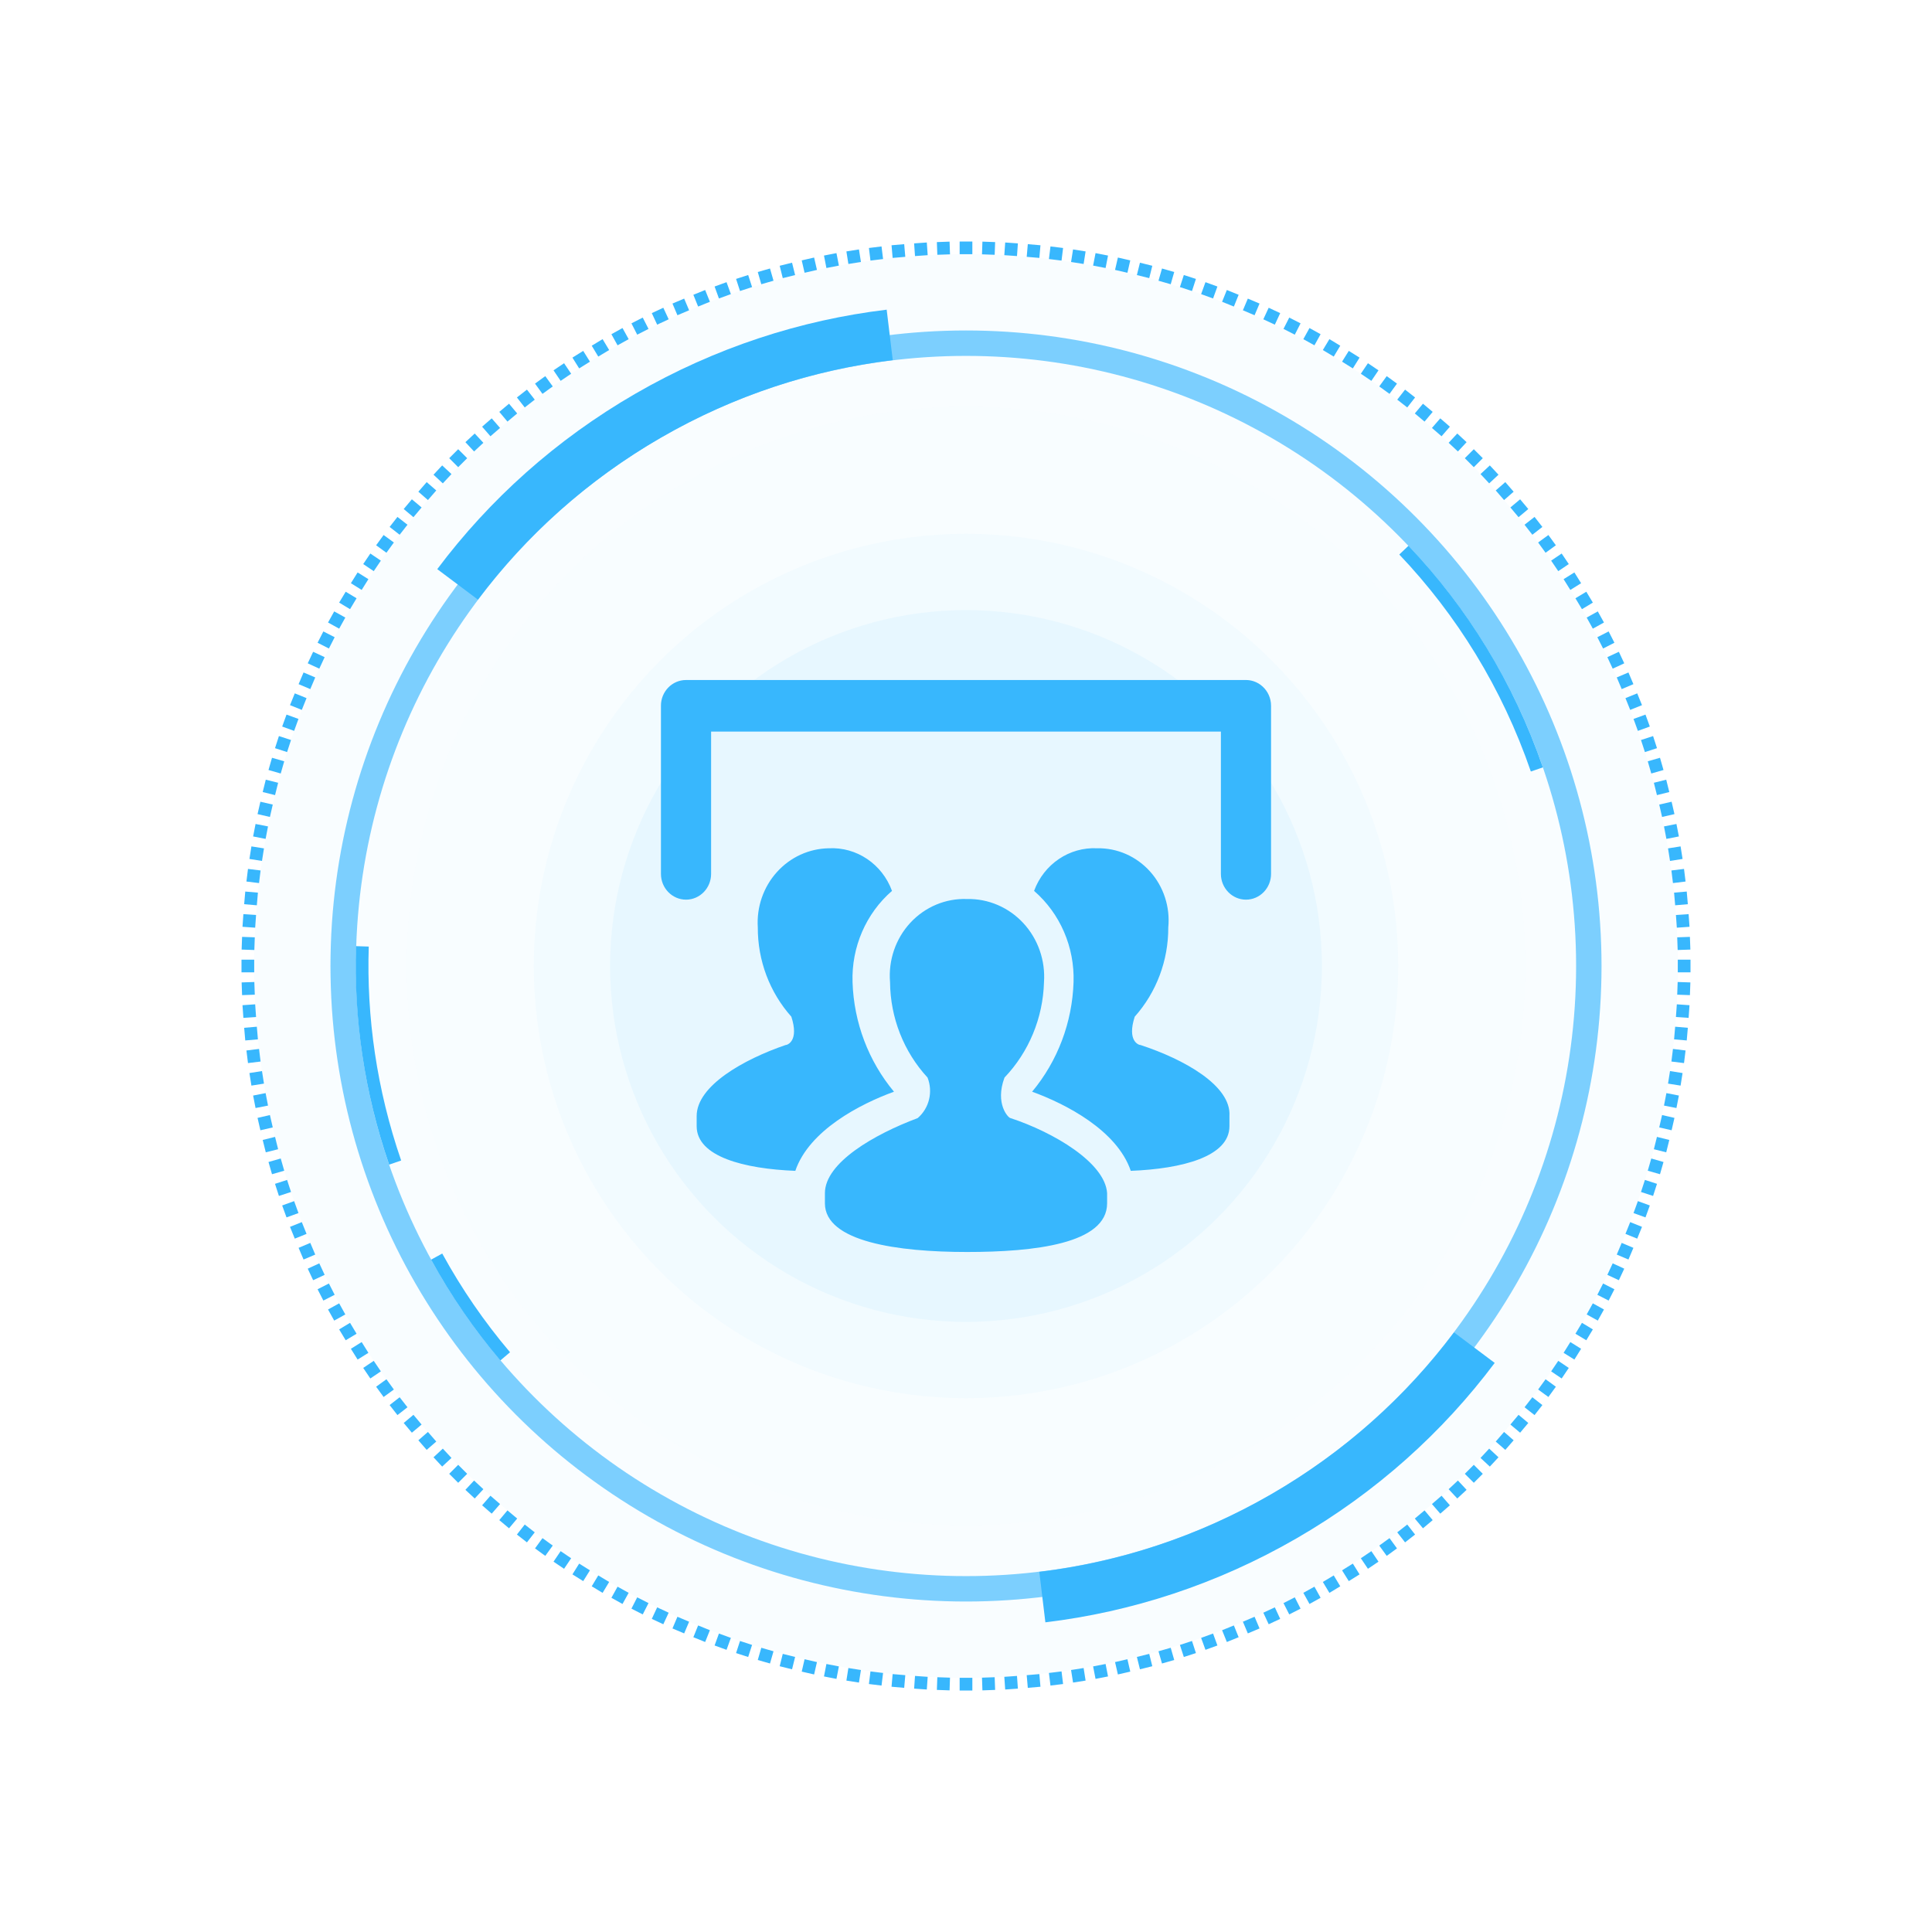 <?xml version="1.0" encoding="UTF-8"?>
<svg width="76px" height="76px" viewBox="0 0 76 76" version="1.1" xmlns="http://www.w3.org/2000/svg" xmlns:xlink="http://www.w3.org/1999/xlink">
    <title>会议室</title>
    <defs>
        <filter x="-21.4%" y="-21.4%" width="142.9%" height="142.9%" filterUnits="objectBoundingBox" id="filter-1">
            <feGaussianBlur stdDeviation="4" in="SourceGraphic"></feGaussianBlur>
        </filter>
        <filter x="-1.0%" y="-1.0%" width="102.0%" height="102.0%" filterUnits="objectBoundingBox" id="filter-2">
            <feGaussianBlur stdDeviation="0" in="SourceGraphic"></feGaussianBlur>
        </filter>
        <filter x="-0.5%" y="-0.6%" width="101.1%" height="101.1%" filterUnits="objectBoundingBox" id="filter-3">
            <feGaussianBlur stdDeviation="0" in="SourceGraphic"></feGaussianBlur>
        </filter>
        <filter x="0.0%" y="0.0%" width="100.0%" height="100.0%" filterUnits="objectBoundingBox" id="filter-4">
            <feGaussianBlur stdDeviation="0" in="SourceGraphic"></feGaussianBlur>
        </filter>
        <filter x="-44.1%" y="-44.1%" width="188.2%" height="188.2%" filterUnits="objectBoundingBox" id="filter-5">
            <feGaussianBlur stdDeviation="5" in="SourceGraphic"></feGaussianBlur>
        </filter>
        <filter x="-75.0%" y="-75.0%" width="250.0%" height="250.0%" filterUnits="objectBoundingBox" id="filter-6">
            <feGaussianBlur stdDeviation="7" in="SourceGraphic"></feGaussianBlur>
        </filter>
        <filter x="-2.0%" y="-2.0%" width="104.0%" height="104.0%" filterUnits="objectBoundingBox" id="filter-7">
            <feGaussianBlur stdDeviation="0" in="SourceGraphic"></feGaussianBlur>
        </filter>
        <filter x="-0.2%" y="-0.2%" width="100.5%" height="100.5%" filterUnits="objectBoundingBox" id="filter-8">
            <feGaussianBlur stdDeviation="0" in="SourceGraphic"></feGaussianBlur>
        </filter>
    </defs>
    <g id="控件" stroke="none" stroke-width="1" fill="none" fill-rule="evenodd">
        <g id="1.图标/3.特殊/区域" transform="translate(6, 6)">
            <g id="颜色" transform="translate(3.5, 3.5)">
                <circle id="椭圆形" fill="#38B7FD" fill-rule="nonzero" opacity="0.181" filter="url(#filter-1)" cx="28.5" cy="28.5" r="28"></circle>
                <path d="M28.75,56.5 L28.75,57 L28.25,57 L28.25,56.5 L28.75,56.5 Z M29.628,56.477 L29.646,56.977 L29.146,56.995 L29.129,56.495 L29.628,56.477 Z M27.372,56.477 L27.871,56.495 L27.854,56.995 L27.354,56.977 L27.372,56.477 Z M30.506,56.427 L30.541,56.926 L30.042,56.961 L30.007,56.462 L30.506,56.427 Z M26.494,56.427 L26.993,56.462 L26.958,56.961 L26.459,56.926 L26.494,56.427 Z M31.386,56.354 L31.429,56.852 L30.931,56.895 L30.888,56.397 L31.386,56.354 Z M25.614,56.354 L26.112,56.397 L26.069,56.895 L25.571,56.852 L25.614,56.354 Z M32.258,56.249 L32.319,56.745 L31.823,56.806 L31.762,56.31 L32.258,56.249 Z M24.742,56.249 L25.238,56.31 L25.177,56.806 L24.681,56.745 L24.742,56.249 Z M33.127,56.116 L33.205,56.61 L32.711,56.688 L32.633,56.194 L33.127,56.116 Z M23.873,56.116 L24.367,56.194 L24.289,56.688 L23.795,56.61 L23.873,56.116 Z M33.991,55.957 L34.087,56.447 L33.596,56.543 L33.5,56.052 L33.991,55.957 Z M23.009,55.957 L23.5,56.052 L23.404,56.543 L22.913,56.447 L23.009,55.957 Z M34.85,55.77 L34.962,56.257 L34.475,56.369 L34.363,55.882 L34.85,55.77 Z M22.15,55.77 L22.637,55.882 L22.525,56.369 L22.038,56.257 L22.15,55.77 Z M35.708,55.559 L35.829,56.045 L35.343,56.166 L35.222,55.68 L35.708,55.559 Z M21.292,55.559 L21.778,55.68 L21.657,56.166 L21.171,56.045 L21.292,55.559 Z M36.553,55.319 L36.691,55.8 L36.21,55.938 L36.072,55.457 L36.553,55.319 Z M20.447,55.319 L20.928,55.457 L20.79,55.938 L20.309,55.8 L20.447,55.319 Z M37.39,55.052 L37.545,55.528 L37.069,55.682 L36.915,55.207 L37.39,55.052 Z M19.61,55.052 L20.085,55.207 L19.931,55.682 L19.455,55.528 L19.61,55.052 Z M38.219,54.759 L38.39,55.229 L37.92,55.4 L37.749,54.93 L38.219,54.759 Z M18.781,54.759 L19.251,54.93 L19.08,55.4 L18.61,55.229 L18.781,54.759 Z M39.038,54.441 L39.225,54.904 L38.761,55.092 L38.574,54.628 L39.038,54.441 Z M17.962,54.441 L18.426,54.628 L18.239,55.092 L17.775,54.904 L17.962,54.441 Z M39.852,54.099 L40.047,54.559 L39.587,54.754 L39.392,54.294 L39.852,54.099 Z M17.148,54.099 L17.608,54.294 L17.413,54.754 L16.953,54.559 L17.148,54.099 Z M40.649,53.729 L40.86,54.182 L40.407,54.394 L40.196,53.94 L40.649,53.729 Z M16.351,53.729 L16.804,53.94 L16.593,54.394 L16.14,54.182 L16.351,53.729 Z M41.434,53.335 L41.661,53.78 L41.216,54.007 L40.989,53.562 L41.434,53.335 Z M15.566,53.335 L16.011,53.562 L15.784,54.007 L15.339,53.78 L15.566,53.335 Z M42.207,52.916 L42.449,53.353 L42.012,53.596 L41.77,53.158 L42.207,52.916 Z M14.793,52.916 L15.23,53.158 L14.988,53.596 L14.551,53.353 L14.793,52.916 Z M42.966,52.473 L43.223,52.901 L42.795,53.159 L42.537,52.73 L42.966,52.473 Z M14.034,52.473 L14.463,52.73 L14.205,53.159 L13.777,52.901 L14.034,52.473 Z M43.717,52.008 L43.982,52.432 L43.558,52.697 L43.293,52.273 L43.717,52.008 Z M13.283,52.008 L13.707,52.273 L13.442,52.697 L13.018,52.432 L13.283,52.008 Z M44.446,51.518 L44.726,51.932 L44.311,52.212 L44.032,51.798 L44.446,51.518 Z M12.554,51.518 L12.968,51.798 L12.689,52.212 L12.274,51.932 L12.554,51.518 Z M45.16,51.006 L45.454,51.41 L45.05,51.704 L44.756,51.299 L45.16,51.006 Z M11.84,51.006 L12.244,51.299 L11.95,51.704 L11.546,51.41 L11.84,51.006 Z M45.858,50.471 L46.166,50.865 L45.772,51.173 L45.464,50.779 L45.858,50.471 Z M11.142,50.471 L11.536,50.779 L11.228,51.173 L10.834,50.865 L11.142,50.471 Z M46.538,49.915 L46.859,50.298 L46.476,50.619 L46.155,50.236 L46.538,49.915 Z M10.462,49.915 L10.845,50.236 L10.524,50.619 L10.141,50.298 L10.462,49.915 Z M47.207,49.338 L47.535,49.715 L47.157,50.043 L46.829,49.666 L47.207,49.338 Z M9.793,49.338 L10.171,49.666 L9.843,50.043 L9.465,49.715 L9.793,49.338 Z M47.851,48.74 L48.192,49.106 L47.826,49.447 L47.485,49.081 L47.851,48.74 Z M9.149,48.74 L9.515,49.081 L9.174,49.447 L8.808,49.106 L9.149,48.74 Z M48.476,48.122 L48.829,48.476 L48.476,48.829 L48.122,48.476 L48.476,48.122 Z M8.524,48.122 L8.878,48.476 L8.524,48.829 L8.171,48.476 L8.524,48.122 Z M49.081,47.485 L49.447,47.826 L49.106,48.192 L48.74,47.851 L49.081,47.485 Z M7.919,47.485 L8.26,47.851 L7.894,48.192 L7.553,47.826 L7.919,47.485 Z M49.666,46.829 L50.043,47.157 L49.715,47.535 L49.338,47.207 L49.666,46.829 Z M7.334,46.829 L7.662,47.207 L7.285,47.535 L6.957,47.157 L7.334,46.829 Z M50.236,46.155 L50.619,46.476 L50.298,46.859 L49.915,46.538 L50.236,46.155 Z M6.764,46.155 L7.085,46.538 L6.702,46.859 L6.381,46.476 L6.764,46.155 Z M50.779,45.464 L51.173,45.772 L50.865,46.166 L50.471,45.858 L50.779,45.464 Z M6.221,45.464 L6.529,45.858 L6.135,46.166 L5.827,45.772 L6.221,45.464 Z M51.299,44.756 L51.704,45.05 L51.41,45.454 L51.006,45.16 L51.299,44.756 Z M5.701,44.756 L5.994,45.16 L5.59,45.454 L5.296,45.05 L5.701,44.756 Z M51.798,44.032 L52.212,44.311 L51.932,44.726 L51.518,44.446 L51.798,44.032 Z M5.202,44.032 L5.482,44.446 L5.068,44.726 L4.788,44.311 L5.202,44.032 Z M52.273,43.293 L52.697,43.558 L52.432,43.982 L52.008,43.717 L52.273,43.293 Z M4.727,43.293 L4.992,43.717 L4.568,43.982 L4.303,43.558 L4.727,43.293 Z M52.73,42.537 L53.159,42.795 L52.901,43.223 L52.473,42.966 L52.73,42.537 Z M4.27,42.537 L4.527,42.966 L4.099,43.223 L3.841,42.795 L4.27,42.537 Z M53.158,41.77 L53.596,42.012 L53.353,42.449 L52.916,42.207 L53.158,41.77 Z M3.842,41.77 L4.084,42.207 L3.647,42.449 L3.404,42.012 L3.842,41.77 Z M53.562,40.989 L54.007,41.216 L53.78,41.661 L53.335,41.434 L53.562,40.989 Z M3.438,40.989 L3.665,41.434 L3.22,41.661 L2.993,41.216 L3.438,40.989 Z M53.94,40.196 L54.394,40.407 L54.182,40.86 L53.729,40.649 L53.94,40.196 Z M3.06,40.196 L3.271,40.649 L2.818,40.86 L2.606,40.407 L3.06,40.196 Z M54.294,39.392 L54.754,39.587 L54.559,40.047 L54.099,39.852 L54.294,39.392 Z M2.706,39.392 L2.901,39.852 L2.441,40.047 L2.246,39.587 L2.706,39.392 Z M54.628,38.574 L55.092,38.761 L54.904,39.225 L54.441,39.038 L54.628,38.574 Z M2.372,38.574 L2.559,39.038 L2.096,39.225 L1.908,38.761 L2.372,38.574 Z M54.93,37.749 L55.4,37.92 L55.229,38.39 L54.759,38.219 L54.93,37.749 Z M2.07,37.749 L2.241,38.219 L1.771,38.39 L1.6,37.92 L2.07,37.749 Z M55.207,36.915 L55.682,37.069 L55.528,37.545 L55.052,37.39 L55.207,36.915 Z M1.793,36.915 L1.948,37.39 L1.472,37.545 L1.318,37.069 L1.793,36.915 Z M55.457,36.072 L55.938,36.21 L55.8,36.691 L55.319,36.553 L55.457,36.072 Z M1.543,36.072 L1.681,36.553 L1.2,36.691 L1.062,36.21 L1.543,36.072 Z M55.68,35.222 L56.166,35.343 L56.045,35.829 L55.559,35.708 L55.68,35.222 Z M1.32,35.222 L1.441,35.708 L0.955,35.829 L0.834,35.343 L1.32,35.222 Z M55.882,34.363 L56.369,34.475 L56.257,34.962 L55.77,34.85 L55.882,34.363 Z M1.118,34.363 L1.23,34.85 L0.743,34.962 L0.631,34.475 L1.118,34.363 Z M56.052,33.5 L56.543,33.596 L56.447,34.087 L55.957,33.991 L56.052,33.5 Z M0.948,33.5 L1.043,33.991 L0.553,34.087 L0.457,33.596 L0.948,33.5 Z M56.194,32.633 L56.688,32.711 L56.61,33.205 L56.116,33.127 L56.194,32.633 Z M0.806,32.633 L0.884,33.127 L0.39,33.205 L0.312,32.711 L0.806,32.633 Z M56.31,31.762 L56.806,31.823 L56.745,32.319 L56.249,32.258 L56.31,31.762 Z M0.69,31.762 L0.751,32.258 L0.255,32.319 L0.194,31.823 L0.69,31.762 Z M56.397,30.888 L56.895,30.931 L56.852,31.429 L56.354,31.386 L56.397,30.888 Z M0.603,30.888 L0.646,31.386 L0.148,31.429 L0.105,30.931 L0.603,30.888 Z M56.462,30.007 L56.961,30.042 L56.926,30.541 L56.427,30.506 L56.462,30.007 Z M0.538,30.007 L0.573,30.506 L0.074,30.541 L0.039,30.042 L0.538,30.007 Z M56.495,29.129 L56.995,29.146 L56.977,29.646 L56.477,29.628 L56.495,29.129 Z M0.505,29.129 L0.523,29.628 L0.023,29.646 L0.005,29.146 L0.505,29.129 Z M57,28.25 L57,28.75 L56.5,28.75 L56.5,28.25 L57,28.25 Z M0.5,28.25 L0.5,28.75 L5.55111512e-17,28.75 L-3.63373587e-17,28.25 L0.5,28.25 Z M56.977,27.354 L56.995,27.854 L56.495,27.871 L56.477,27.372 L56.977,27.354 Z M0.023,27.354 L0.523,27.372 L0.505,27.871 L0.005,27.854 L0.023,27.354 Z M56.926,26.459 L56.961,26.958 L56.462,26.993 L56.427,26.494 L56.926,26.459 Z M0.074,26.459 L0.573,26.494 L0.538,26.993 L0.039,26.958 L0.074,26.459 Z M56.852,25.571 L56.895,26.069 L56.397,26.112 L56.354,25.614 L56.852,25.571 Z M0.148,25.571 L0.646,25.614 L0.603,26.112 L0.105,26.069 L0.148,25.571 Z M56.745,24.681 L56.806,25.177 L56.31,25.238 L56.249,24.742 L56.745,24.681 Z M0.255,24.681 L0.751,24.742 L0.69,25.238 L0.194,25.177 L0.255,24.681 Z M56.61,23.795 L56.688,24.289 L56.194,24.367 L56.116,23.873 L56.61,23.795 Z M0.39,23.795 L0.884,23.873 L0.806,24.367 L0.312,24.289 L0.39,23.795 Z M56.447,22.913 L56.543,23.404 L56.052,23.5 L55.957,23.009 L56.447,22.913 Z M0.553,22.913 L1.043,23.009 L0.948,23.5 L0.457,23.404 L0.553,22.913 Z M56.257,22.038 L56.369,22.525 L55.882,22.637 L55.77,22.15 L56.257,22.038 Z M0.743,22.038 L1.23,22.15 L1.118,22.637 L0.631,22.525 L0.743,22.038 Z M56.045,21.171 L56.166,21.657 L55.68,21.778 L55.559,21.292 L56.045,21.171 Z M0.955,21.171 L1.441,21.292 L1.32,21.778 L0.834,21.657 L0.955,21.171 Z M55.8,20.309 L55.938,20.79 L55.457,20.928 L55.319,20.447 L55.8,20.309 Z M1.2,20.309 L1.681,20.447 L1.543,20.928 L1.062,20.79 L1.2,20.309 Z M55.528,19.455 L55.682,19.931 L55.207,20.085 L55.052,19.61 L55.528,19.455 Z M1.472,19.455 L1.948,19.61 L1.793,20.085 L1.318,19.931 L1.472,19.455 Z M55.229,18.61 L55.4,19.08 L54.93,19.251 L54.759,18.781 L55.229,18.61 Z M1.771,18.61 L2.241,18.781 L2.07,19.251 L1.6,19.08 L1.771,18.61 Z M54.904,17.775 L55.092,18.239 L54.628,18.426 L54.441,17.962 L54.904,17.775 Z M2.096,17.775 L2.559,17.962 L2.372,18.426 L1.908,18.239 L2.096,17.775 Z M54.559,16.953 L54.754,17.413 L54.294,17.608 L54.099,17.148 L54.559,16.953 Z M2.441,16.953 L2.901,17.148 L2.706,17.608 L2.246,17.413 L2.441,16.953 Z M54.182,16.14 L54.394,16.593 L53.94,16.804 L53.729,16.351 L54.182,16.14 Z M2.818,16.14 L3.271,16.351 L3.06,16.804 L2.606,16.593 L2.818,16.14 Z M53.78,15.339 L54.007,15.784 L53.562,16.011 L53.335,15.566 L53.78,15.339 Z M3.22,15.339 L3.665,15.566 L3.438,16.011 L2.993,15.784 L3.22,15.339 Z M53.353,14.551 L53.596,14.988 L53.158,15.23 L52.916,14.793 L53.353,14.551 Z M3.647,14.551 L4.084,14.793 L3.842,15.23 L3.404,14.988 L3.647,14.551 Z M52.901,13.777 L53.159,14.205 L52.73,14.463 L52.473,14.034 L52.901,13.777 Z M4.099,13.777 L4.527,14.034 L4.27,14.463 L3.841,14.205 L4.099,13.777 Z M52.432,13.018 L52.697,13.442 L52.273,13.707 L52.008,13.283 L52.432,13.018 Z M4.568,13.018 L4.992,13.283 L4.727,13.707 L4.303,13.442 L4.568,13.018 Z M51.932,12.274 L52.212,12.689 L51.798,12.968 L51.518,12.554 L51.932,12.274 Z M5.068,12.274 L5.482,12.554 L5.202,12.968 L4.788,12.689 L5.068,12.274 Z M51.41,11.546 L51.704,11.95 L51.299,12.244 L51.006,11.84 L51.41,11.546 Z M5.59,11.546 L5.994,11.84 L5.701,12.244 L5.296,11.95 L5.59,11.546 Z M50.865,10.834 L51.173,11.228 L50.779,11.536 L50.471,11.142 L50.865,10.834 Z M6.135,10.834 L6.529,11.142 L6.221,11.536 L5.827,11.228 L6.135,10.834 Z M50.298,10.141 L50.619,10.524 L50.236,10.845 L49.915,10.462 L50.298,10.141 Z M6.702,10.141 L7.085,10.462 L6.764,10.845 L6.381,10.524 L6.702,10.141 Z M49.715,9.465 L50.043,9.843 L49.666,10.171 L49.338,9.793 L49.715,9.465 Z M7.285,9.465 L7.662,9.793 L7.334,10.171 L6.957,9.843 L7.285,9.465 Z M49.106,8.808 L49.447,9.174 L49.081,9.515 L48.74,9.149 L49.106,8.808 Z M7.894,8.808 L8.26,9.149 L7.919,9.515 L7.553,9.174 L7.894,8.808 Z M48.476,8.171 L48.829,8.524 L48.476,8.878 L48.122,8.524 L48.476,8.171 Z M8.524,8.171 L8.878,8.524 L8.524,8.878 L8.171,8.524 L8.524,8.171 Z M47.826,7.553 L48.192,7.894 L47.851,8.26 L47.485,7.919 L47.826,7.553 Z M9.174,7.553 L9.515,7.919 L9.149,8.26 L8.808,7.894 L9.174,7.553 Z M47.157,6.957 L47.535,7.285 L47.207,7.662 L46.829,7.334 L47.157,6.957 Z M9.843,6.957 L10.171,7.334 L9.793,7.662 L9.465,7.285 L9.843,6.957 Z M46.476,6.381 L46.859,6.702 L46.538,7.085 L46.155,6.764 L46.476,6.381 Z M10.524,6.381 L10.845,6.764 L10.462,7.085 L10.141,6.702 L10.524,6.381 Z M45.772,5.827 L46.166,6.135 L45.858,6.529 L45.464,6.221 L45.772,5.827 Z M11.228,5.827 L11.536,6.221 L11.142,6.529 L10.834,6.135 L11.228,5.827 Z M45.05,5.296 L45.454,5.59 L45.16,5.994 L44.756,5.701 L45.05,5.296 Z M11.95,5.296 L12.244,5.701 L11.84,5.994 L11.546,5.59 L11.95,5.296 Z M44.311,4.788 L44.726,5.068 L44.446,5.482 L44.032,5.202 L44.311,4.788 Z M12.689,4.788 L12.968,5.202 L12.554,5.482 L12.274,5.068 L12.689,4.788 Z M43.558,4.303 L43.982,4.568 L43.717,4.992 L43.293,4.727 L43.558,4.303 Z M13.442,4.303 L13.707,4.727 L13.283,4.992 L13.018,4.568 L13.442,4.303 Z M42.795,3.841 L43.223,4.099 L42.966,4.527 L42.537,4.27 L42.795,3.841 Z M14.205,3.841 L14.463,4.27 L14.034,4.527 L13.777,4.099 L14.205,3.841 Z M42.012,3.404 L42.449,3.647 L42.207,4.084 L41.77,3.842 L42.012,3.404 Z M14.988,3.404 L15.23,3.842 L14.793,4.084 L14.551,3.647 L14.988,3.404 Z M41.216,2.993 L41.661,3.22 L41.434,3.665 L40.989,3.438 L41.216,2.993 Z M15.784,2.993 L16.011,3.438 L15.566,3.665 L15.339,3.22 L15.784,2.993 Z M40.407,2.606 L40.86,2.818 L40.649,3.271 L40.196,3.06 L40.407,2.606 Z M16.593,2.606 L16.804,3.06 L16.351,3.271 L16.14,2.818 L16.593,2.606 Z M39.587,2.246 L40.047,2.441 L39.852,2.901 L39.392,2.706 L39.587,2.246 Z M17.413,2.246 L17.608,2.706 L17.148,2.901 L16.953,2.441 L17.413,2.246 Z M38.761,1.908 L39.225,2.096 L39.038,2.559 L38.574,2.372 L38.761,1.908 Z M18.239,1.908 L18.426,2.372 L17.962,2.559 L17.775,2.096 L18.239,1.908 Z M37.92,1.6 L38.39,1.771 L38.219,2.241 L37.749,2.07 L37.92,1.6 Z M19.08,1.6 L19.251,2.07 L18.781,2.241 L18.61,1.771 L19.08,1.6 Z M37.069,1.318 L37.545,1.472 L37.39,1.948 L36.915,1.793 L37.069,1.318 Z M19.931,1.318 L20.085,1.793 L19.61,1.948 L19.455,1.472 L19.931,1.318 Z M36.21,1.062 L36.691,1.2 L36.553,1.681 L36.072,1.543 L36.21,1.062 Z M20.79,1.062 L20.928,1.543 L20.447,1.681 L20.309,1.2 L20.79,1.062 Z M35.343,0.834 L35.829,0.955 L35.708,1.441 L35.222,1.32 L35.343,0.834 Z M21.657,0.834 L21.778,1.32 L21.292,1.441 L21.171,0.955 L21.657,0.834 Z M34.475,0.631 L34.962,0.743 L34.85,1.23 L34.363,1.118 L34.475,0.631 Z M22.525,0.631 L22.637,1.118 L22.15,1.23 L22.038,0.743 L22.525,0.631 Z M33.596,0.457 L34.087,0.553 L33.991,1.043 L33.5,0.948 L33.596,0.457 Z M23.404,0.457 L23.5,0.948 L23.009,1.043 L22.913,0.553 L23.404,0.457 Z M32.711,0.312 L33.205,0.39 L33.127,0.884 L32.633,0.806 L32.711,0.312 Z M24.289,0.312 L24.367,0.806 L23.873,0.884 L23.795,0.39 L24.289,0.312 Z M31.823,0.194 L32.319,0.255 L32.258,0.751 L31.762,0.69 L31.823,0.194 Z M25.177,0.194 L25.238,0.69 L24.742,0.751 L24.681,0.255 L25.177,0.194 Z M30.931,0.105 L31.429,0.148 L31.386,0.646 L30.888,0.603 L30.931,0.105 Z M26.069,0.105 L26.112,0.603 L25.614,0.646 L25.571,0.148 L26.069,0.105 Z M30.042,0.039 L30.541,0.074 L30.506,0.573 L30.007,0.538 L30.042,0.039 Z M26.958,0.039 L26.993,0.538 L26.494,0.573 L26.459,0.074 L26.958,0.039 Z M29.146,0.005 L29.646,0.023 L29.628,0.523 L29.129,0.505 L29.146,0.005 Z M27.854,0.005 L27.871,0.505 L27.372,0.523 L27.354,0.023 L27.854,0.005 Z M28.75,0 L28.75,0.5 L28.25,0.5 L28.25,0 L28.75,0 Z" id="形状结合" fill="#38B7FD"></path>
                <circle id="椭圆形" stroke="#38B7FD" opacity="0.804" fill-rule="nonzero" filter="url(#filter-2)" cx="28.5" cy="28.5" r="24.5"></circle>
                <path d="M4.888,32.563 C5.16,34.152 5.589,35.687 6.159,37.151 M52.048,28.534 C52.048,25.016 51.283,21.677 49.911,18.674 M6.099,20.073 C5.097,22.702 4.548,25.554 4.548,28.534" id="形状" stroke="#38B7FD" stroke-width="0.5" fill-rule="nonzero" filter="url(#filter-3)" transform="translate(28.298, 27.913) rotate(-19) translate(-28.298, -27.913) "></path>
                <circle id="椭圆形" fill="#38B7FD" fill-rule="nonzero" opacity="0.075" filter="url(#filter-4)" cx="28.5" cy="28.5" r="22"></circle>
                <circle id="椭圆形" fill="#38B7FD" fill-rule="nonzero" opacity="0.183" filter="url(#filter-5)" cx="28.5" cy="28.5" r="17"></circle>
                <circle id="椭圆形" fill="#38B7FD" fill-rule="nonzero" opacity="0.246" filter="url(#filter-6)" cx="28.5" cy="28.5" r="14"></circle>
                <path d="M38.312,51.501 C35.3,52.788 31.983,53.5 28.5,53.5 C25.017,53.5 21.7,52.788 18.688,51.501 M18.686,5.5 C21.699,4.213 25.016,3.5 28.5,3.5 C31.984,3.5 35.301,4.213 38.314,5.5" id="形状" stroke="#38B7FD" stroke-width="2" fill-rule="nonzero" filter="url(#filter-7)" transform="translate(28.5, 28.5) rotate(-30) translate(-28.5, -28.5) "></path>
                <g id="编组" transform="translate(16.5, 16.5)" fill="#38B7FD" fill-rule="nonzero">
                    <g id="1.图标/2.设计/">
                        <path d="M12.04,9.365 C12.876,9.347 13.68,9.692 14.256,10.314 C14.832,10.937 15.127,11.78 15.068,12.637 C15.029,14.044 14.474,15.383 13.515,16.388 C13.127,17.425 13.67,17.983 13.751,17.983 C15.451,18.542 17.473,19.738 17.551,20.936 L17.551,20.936 L17.551,21.335 C17.551,22.931 14.678,23.25 12.039,23.25 C9.322,23.25 6.45,22.851 6.45,21.335 L6.45,21.335 L6.45,20.936 C6.45,19.739 8.391,18.622 10.099,17.983 C10.553,17.595 10.709,16.95 10.487,16.388 C9.551,15.375 9.024,14.034 9.012,12.637 C8.941,11.776 9.231,10.926 9.81,10.3 C10.389,9.675 11.201,9.334 12.04,9.365 Z M16.981,7.367 L17.162,7.369 C17.949,7.354 18.705,7.686 19.239,8.281 C19.773,8.875 20.035,9.677 19.957,10.482 C19.963,11.782 19.491,13.036 18.637,13.994 C18.327,14.952 18.792,15.111 18.87,15.11 C20.578,15.669 22.441,16.707 22.363,17.903 L22.363,18.302 C22.363,19.5 20.5,19.978 18.482,20.058 C17.939,18.462 15.921,17.424 14.601,16.945 C15.605,15.741 16.18,14.221 16.231,12.636 C16.276,11.257 15.703,9.934 14.678,9.045 C15.064,7.991 16.068,7.313 17.162,7.369 Z M9.089,9.045 C8.064,9.934 7.492,11.258 7.537,12.636 C7.588,14.221 8.163,15.741 9.167,16.945 C7.847,17.424 5.829,18.462 5.286,20.058 C3.268,19.978 1.405,19.5 1.405,18.302 L1.405,17.903 C1.405,16.707 3.268,15.669 4.898,15.11 C4.975,15.111 5.44,14.952 5.13,13.994 C4.276,13.036 3.804,11.782 3.81,10.482 C3.759,9.683 4.029,8.897 4.558,8.309 C5.086,7.72 5.826,7.381 6.605,7.369 C7.699,7.313 8.703,7.991 9.089,9.045 Z M23.013,0.75 C23.121,0.75 23.225,0.768 23.322,0.801 C23.385,0.822 23.445,0.85 23.502,0.883 C23.564,0.92 23.621,0.962 23.673,1.011 C23.874,1.196 24,1.465 24,1.765 L24,8.376 C24,8.936 23.558,9.39 23.014,9.39 C22.469,9.39 22.027,8.936 22.027,8.376 L22.027,2.778 L1.973,2.778 L1.973,8.376 C1.973,8.936 1.531,9.39 0.987,9.39 C0.442,9.39 4.4408921e-14,8.936 4.4408921e-14,8.376 L4.4408921e-14,1.765 L0.007,1.646 L0.007,1.646 L-0.001,1.764 C-0.001,1.204 0.441,0.75 0.986,0.75 L23.013,0.75 Z" id="形状结合"></path>
                    </g>
                </g>
            </g>
            <path d="M32,52 C43.046,52 52,43.046 52,32 C52,20.954 43.046,12 32,12 C20.954,12 12,20.954 12,32 C12,43.046 20.954,52 32,52 Z" id="椭圆形" stroke="#FFFFFF" stroke-width="0.2" stroke-dasharray="0,1" fill-rule="nonzero" filter="url(#filter-8)"></path>
        </g>
    </g>
</svg>